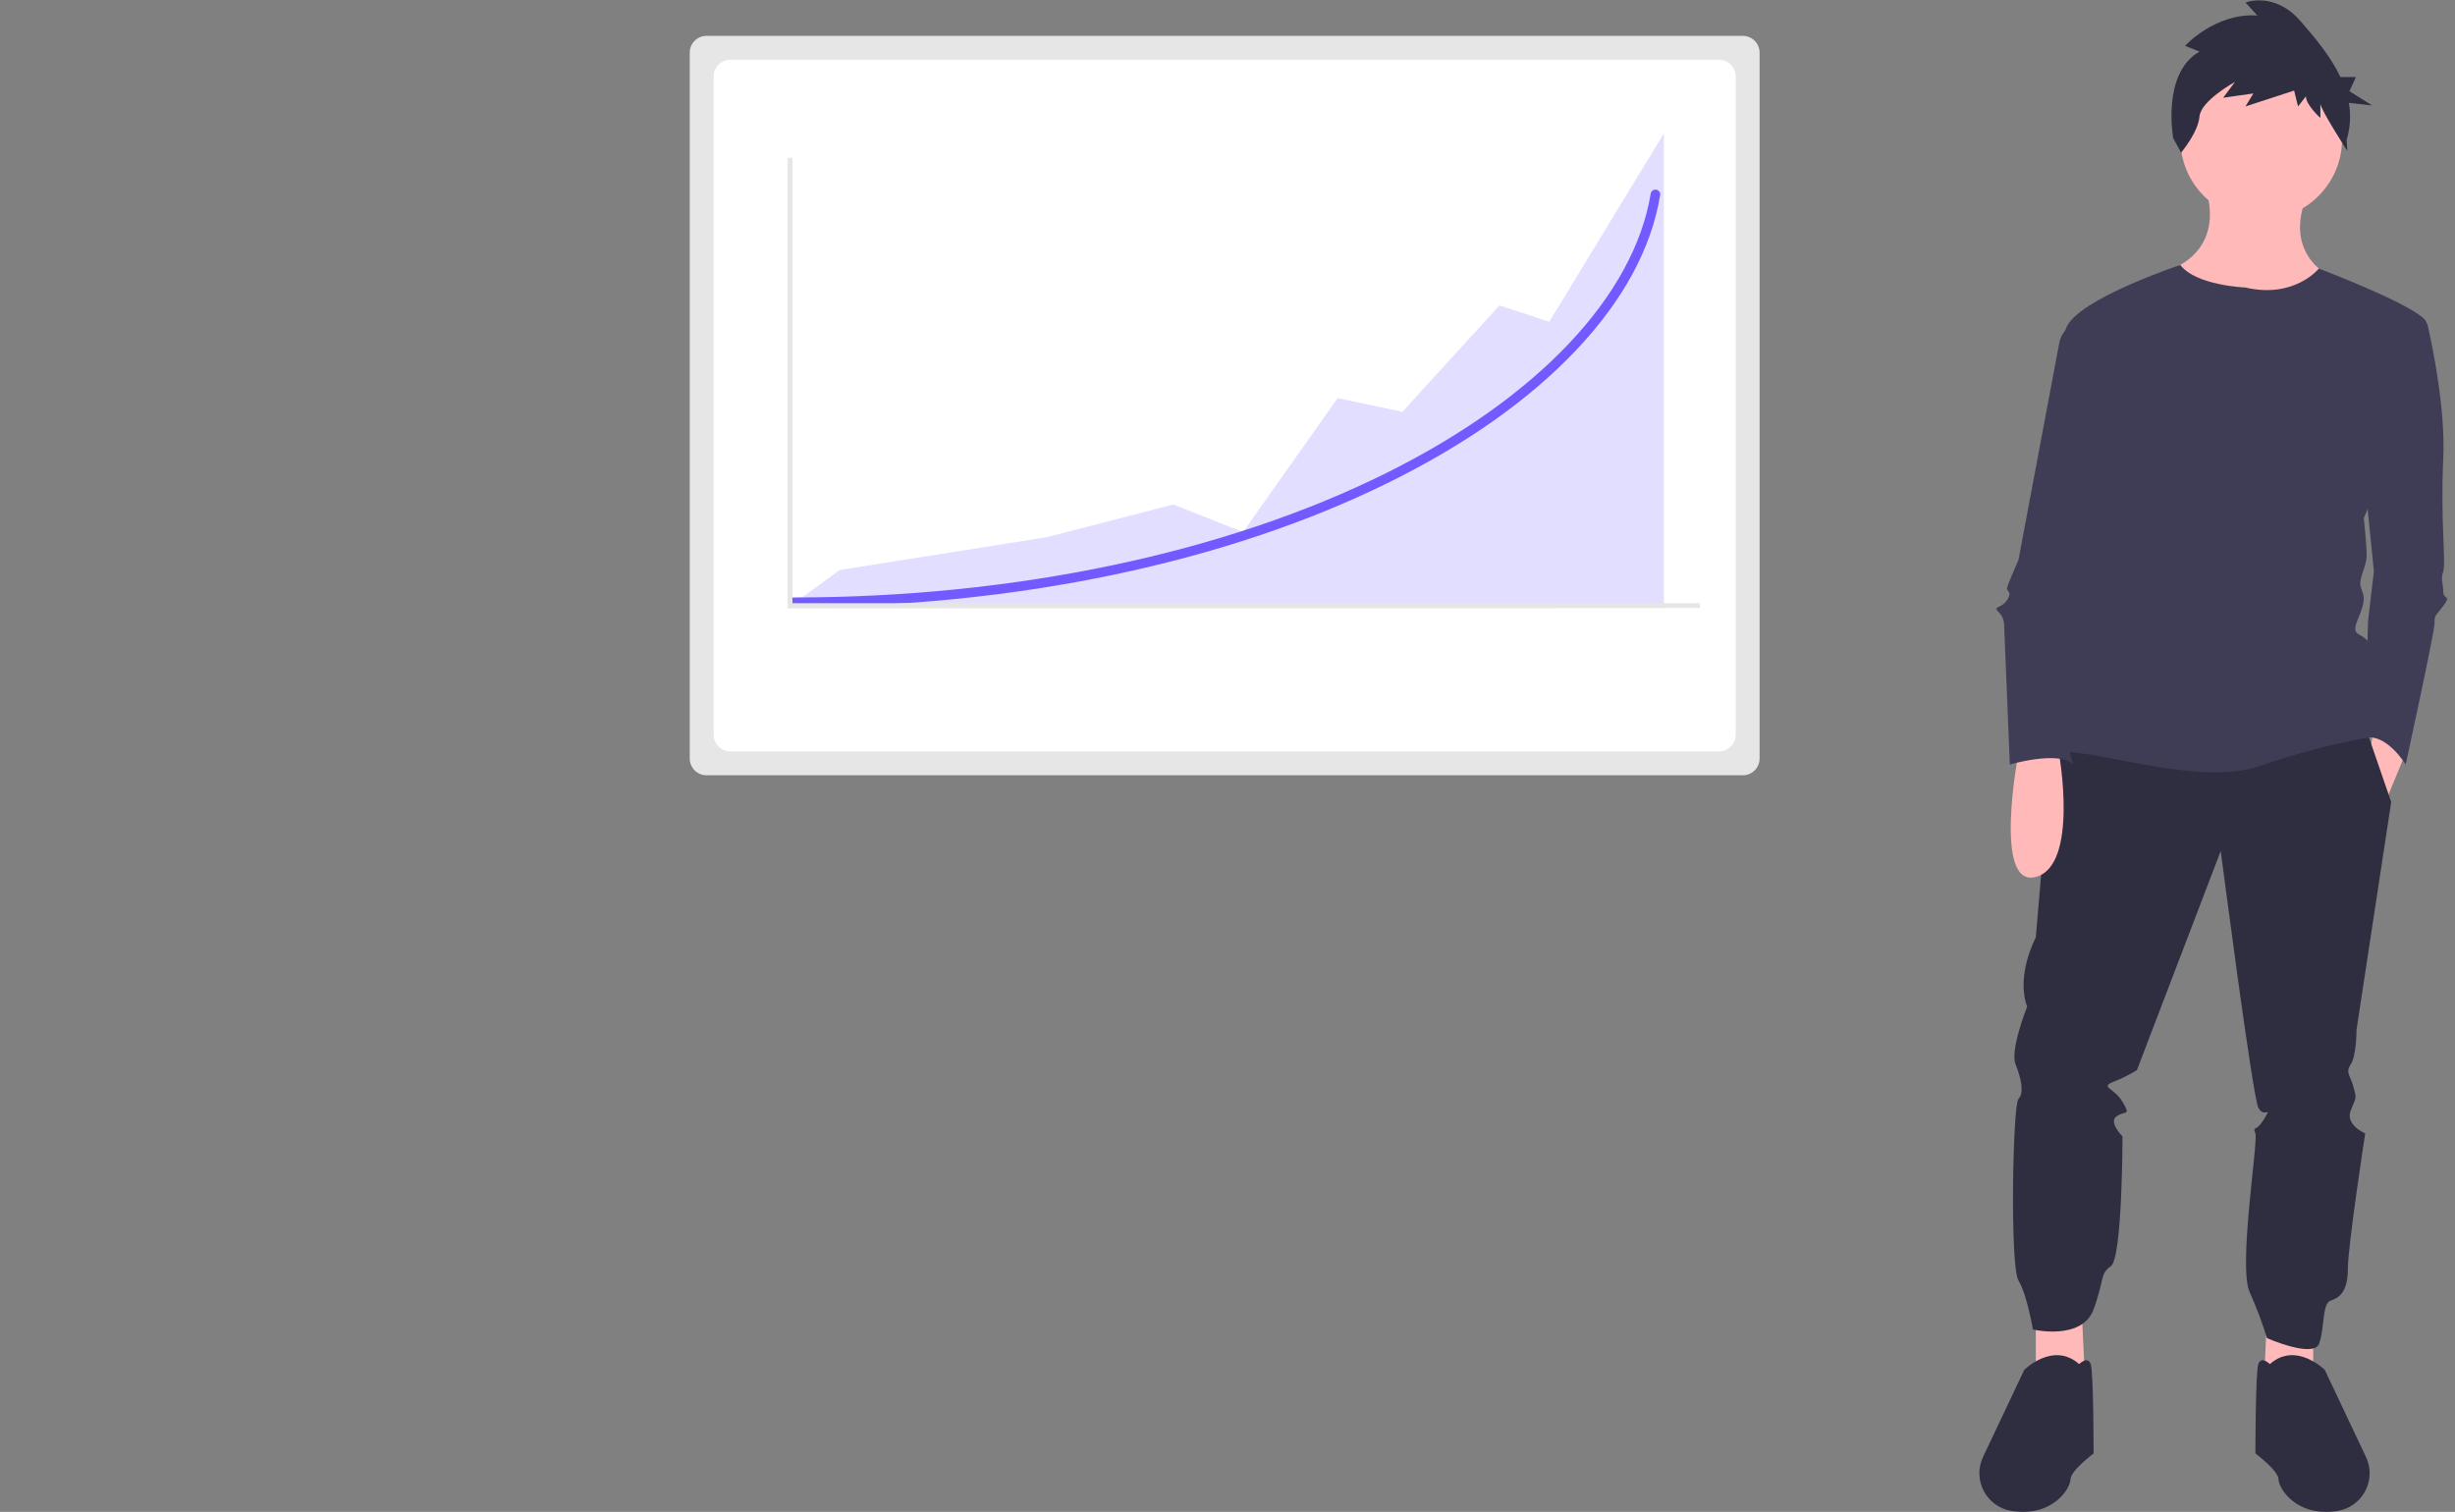 <svg width="138" height="85" viewBox="0 0 138 85" fill="none" xmlns="http://www.w3.org/2000/svg">
<rect x="0" y="0" width="138" height="85" fill="#808080" stroke="none"/>
<g clip-path="url(#clip0)">
<path d="M39.711 2.017C39.462 2.017 39.223 2.116 39.047 2.292C38.871 2.468 38.772 2.707 38.772 2.956V42.648C38.772 42.897 38.871 43.136 39.047 43.311C39.223 43.487 39.462 43.586 39.711 43.587H97.97C98.219 43.586 98.458 43.487 98.634 43.311C98.81 43.136 98.909 42.897 98.91 42.648V2.956C98.909 2.707 98.81 2.468 98.634 2.292C98.458 2.116 98.219 2.017 97.97 2.017H39.711Z" fill="#E6E6E6"/>
<path d="M41.053 3.358C40.804 3.358 40.565 3.457 40.389 3.633C40.213 3.809 40.114 4.048 40.113 4.297V41.307C40.114 41.556 40.213 41.794 40.389 41.97C40.565 42.146 40.804 42.245 41.053 42.246H96.627C96.876 42.245 97.115 42.146 97.291 41.97C97.467 41.794 97.566 41.556 97.567 41.307V4.297C97.566 4.048 97.467 3.809 97.291 3.633C97.115 3.457 96.876 3.358 96.627 3.358H41.053Z" fill="white"/>
<path opacity="0.2" d="M44.26 34.194L47.199 32.047L58.815 30.207L65.953 28.366L69.872 29.915L75.19 22.385L78.829 23.152L84.288 17.171L87.087 18.091L93.525 7.509V34.18L44.26 34.194Z" fill="#715AFF"/>
<path d="M44.595 34.127C44.523 34.127 44.455 34.099 44.405 34.049C44.355 33.999 44.326 33.93 44.326 33.859C44.326 33.788 44.355 33.72 44.405 33.67C44.455 33.619 44.523 33.591 44.595 33.591C57 33.591 68.831 31.11 77.908 26.604C86.42 22.379 91.844 16.65 92.789 10.886C92.795 10.851 92.807 10.818 92.826 10.788C92.844 10.758 92.869 10.732 92.897 10.711C92.926 10.691 92.959 10.676 92.993 10.668C93.027 10.66 93.063 10.659 93.098 10.664C93.132 10.67 93.166 10.682 93.196 10.701C93.226 10.72 93.252 10.744 93.272 10.772C93.293 10.801 93.308 10.833 93.316 10.868C93.324 10.902 93.325 10.938 93.319 10.972C92.828 13.967 91.234 16.904 88.581 19.703C85.965 22.463 82.454 24.947 78.147 27.085C68.997 31.626 57.081 34.127 44.595 34.127Z" fill="#715AFF"/>
<path d="M95.554 34.182H44.275V8.874H44.544V33.913H95.554V34.182Z" fill="#E6E6E6"/>
</g>
<path d="M123.936 10.49C123.936 10.49 125.235 13.569 122.312 15.028C119.388 16.487 130.108 19.242 131.245 15.676C131.245 15.676 128.321 14.542 129.621 11.139L123.936 10.49Z" fill="#FFB9B9"/>
<path d="M127.432 74.099L127.27 77.502L130.031 77.989V74.585L127.432 74.099Z" fill="#FFB9B9"/>
<path d="M117.036 74.099L117.199 77.502L114.438 77.989V74.585L117.036 74.099Z" fill="#FFB9B9"/>
<path d="M127.106 12.353C129.618 12.353 131.654 10.321 131.654 7.815C131.654 5.309 129.618 3.277 127.106 3.277C124.595 3.277 122.559 5.309 122.559 7.815C122.559 10.321 124.595 12.353 127.106 12.353Z" fill="#FFB9B9"/>
<path d="M133.44 40.715L133.277 42.011L134.09 45.09L135.226 42.336L133.44 40.715Z" fill="#FFB9B9"/>
<path d="M115.411 41.201L114.436 52.708C114.436 52.708 113.299 54.814 113.949 56.597C113.949 56.597 112.975 59.028 113.299 59.838C113.624 60.649 113.787 61.459 113.462 61.783C113.137 62.107 112.975 71.183 113.462 71.993C113.949 72.803 114.274 74.748 114.274 74.748C114.274 74.748 117.035 75.396 117.685 73.614C118.334 71.831 118.009 71.669 118.659 71.183C119.309 70.697 119.309 63.89 119.309 63.89C119.309 63.89 118.497 63.08 118.984 62.755C119.471 62.431 119.796 62.755 119.309 61.945C118.822 61.135 118.009 61.135 118.822 60.811C119.274 60.636 119.709 60.419 120.121 60.162L124.831 47.846C124.831 47.846 126.618 61.621 126.942 62.269C127.267 62.917 127.754 62.107 127.267 62.917C126.78 63.728 126.618 63.242 126.78 63.728C126.942 64.214 125.805 71.183 126.455 72.641C126.834 73.484 127.16 74.35 127.43 75.234C127.43 75.234 130.028 76.369 130.353 75.558C130.678 74.748 130.516 73.29 131.003 73.127C131.49 72.965 131.977 72.641 131.977 71.345C131.977 70.048 132.952 63.728 132.952 63.728C132.952 63.728 131.815 63.242 132.14 62.431C132.465 61.621 132.465 61.783 132.302 61.135C132.14 60.486 131.815 60.325 132.14 59.838C132.465 59.352 132.465 57.894 132.465 57.894L134.414 45.09L132.908 40.715L115.411 41.201Z" fill="#2F2E41"/>
<path d="M127.593 76.693C127.593 76.693 127.106 76.207 126.944 76.693C126.781 77.179 126.781 81.717 126.781 81.717C126.781 81.717 128.081 82.689 128.081 83.176C128.081 83.662 129.055 85.282 131.329 84.958C131.352 84.955 131.374 84.952 131.396 84.948C131.726 84.895 132.038 84.766 132.309 84.572C132.579 84.377 132.801 84.123 132.956 83.828C133.111 83.533 133.195 83.207 133.202 82.874C133.209 82.541 133.138 82.212 132.995 81.911L130.679 77.017C130.679 77.017 129.055 75.397 127.593 76.693Z" fill="#2F2E41"/>
<path d="M116.873 76.693C116.873 76.693 117.36 76.207 117.523 76.693C117.685 77.179 117.685 81.717 117.685 81.717C117.685 81.717 116.386 82.689 116.386 83.176C116.386 83.662 115.411 85.282 113.137 84.958C113.115 84.955 113.092 84.952 113.07 84.948C112.741 84.895 112.428 84.766 112.158 84.572C111.887 84.377 111.665 84.123 111.51 83.828C111.355 83.533 111.271 83.207 111.264 82.874C111.257 82.541 111.328 82.212 111.471 81.911L113.787 77.017C113.787 77.017 115.411 75.397 116.873 76.693Z" fill="#2F2E41"/>
<path d="M123.637 2.901L122.825 2.576C122.825 2.576 124.524 0.71 126.887 0.872L126.223 0.142C126.223 0.142 127.848 -0.507 129.325 1.197C130.102 2.093 131 3.145 131.56 4.332H132.43L132.067 5.129L133.338 5.927L132.034 5.784C132.157 6.473 132.115 7.181 131.91 7.851L131.945 8.481C131.945 8.481 130.433 6.147 130.433 5.822V6.633C130.433 6.633 129.62 5.903 129.62 5.416L129.177 5.984L128.956 5.092L126.223 5.984L126.666 5.254L124.967 5.497L125.632 4.605C125.632 4.605 123.711 5.66 123.637 6.552C123.563 7.445 122.603 8.581 122.603 8.581L122.16 7.769C122.16 7.769 121.495 4.118 123.637 2.901Z" fill="#2F2E41"/>
<path d="M134.091 17.863H135.9C136.033 17.863 136.162 17.908 136.266 17.991C136.37 18.074 136.443 18.19 136.472 18.319C136.751 19.553 137.471 23.05 137.339 25.804C137.177 29.208 137.502 31.639 137.339 32.125C137.177 32.611 137.339 32.773 137.339 33.259C137.339 33.745 137.826 33.421 137.339 34.07C136.852 34.718 136.852 34.556 136.852 35.042C136.852 35.528 135.228 42.983 135.228 42.983C135.228 42.983 134.111 41.152 132.883 41.5L133.116 34.88L133.441 32.125L132.954 27.263L134.091 17.863Z" fill="#3F3D56"/>
<path d="M126.213 16.163C126.213 16.163 123.452 16.062 122.558 14.897C122.558 14.897 116.793 16.811 116.143 18.431C115.493 20.052 118.417 27.345 118.417 27.345C118.417 27.345 113.382 42.255 115.818 42.255C118.254 42.255 123.776 44.199 127.025 43.065C129.038 42.368 131.101 41.827 133.197 41.444C133.197 41.444 133.521 37.069 133.197 36.258C132.872 35.448 132.06 35.934 132.547 34.8C133.034 33.665 132.872 33.503 132.709 33.017C132.547 32.531 133.034 31.883 133.034 31.234C133.034 30.586 132.872 29.128 132.872 29.128C132.872 29.128 137.257 18.918 136.283 17.945C135.308 16.973 130.348 15.099 130.348 15.099C130.348 15.099 128.974 16.811 126.213 16.163Z" fill="#3F3D56"/>
<path d="M113.462 42.335C113.462 42.335 112 49.952 114.437 49.304C116.873 48.655 115.736 42.335 115.736 42.335H113.462Z" fill="#FFB9B9"/>
<path d="M117.198 17.863L116.622 18.151C116.397 18.263 116.202 18.425 116.05 18.625C115.899 18.825 115.796 19.058 115.75 19.304L113.463 31.477C113.463 31.477 112.813 32.935 112.813 33.097C112.813 33.259 113.138 33.259 112.813 33.745C112.488 34.232 112.001 34.07 112.326 34.394C112.511 34.562 112.627 34.793 112.651 35.042L112.976 42.983C112.976 42.983 115.737 42.173 116.549 42.983C116.549 42.983 115.737 40.552 116.224 39.742C116.711 38.931 116.711 37.797 116.711 37.797C116.711 37.797 116.386 37.797 117.198 36.987C118.01 36.176 118.173 35.852 118.01 35.69C117.848 35.528 117.686 34.07 117.686 33.907C117.686 33.745 119.31 22.887 119.31 22.887L117.198 17.863Z" fill="#3F3D56"/>
<defs>
<clipPath id="clip0">
<rect width="98.909" height="85" fill="white"/>
</clipPath>
</defs>
</svg>
